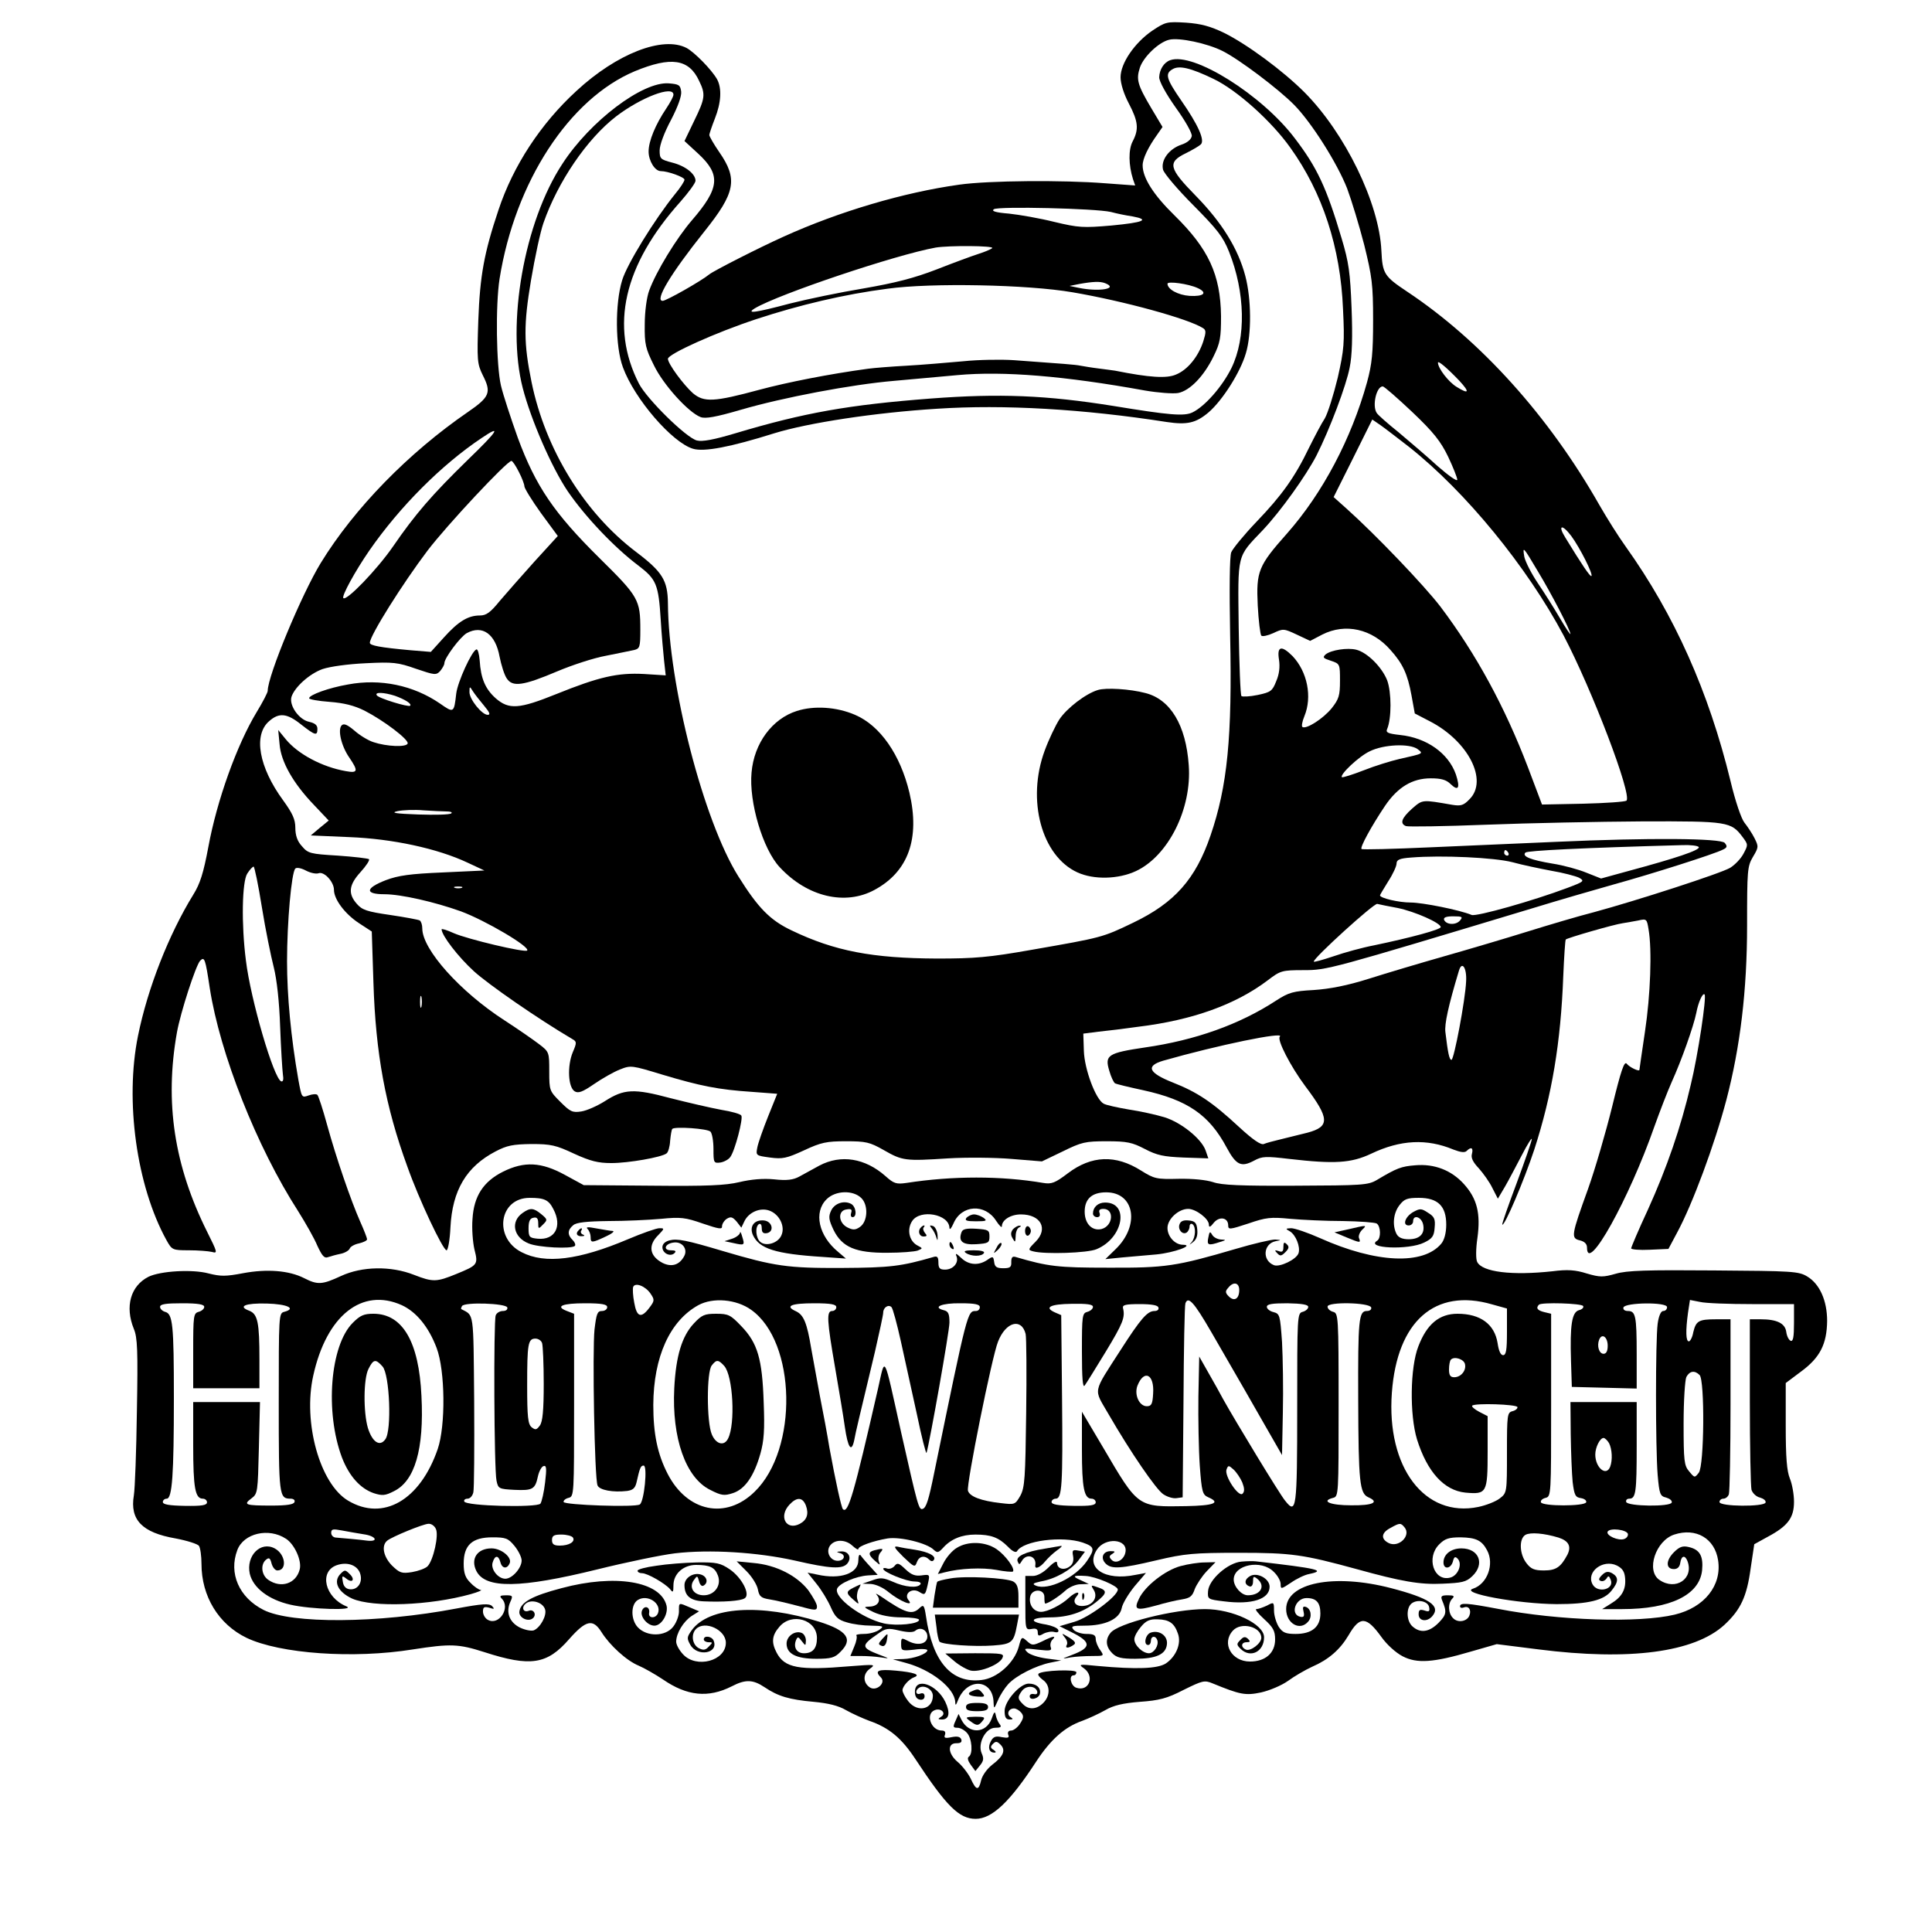 <?xml version="1.0" standalone="no"?>
<!DOCTYPE svg PUBLIC "-//W3C//DTD SVG 20010904//EN"
 "http://www.w3.org/TR/2001/REC-SVG-20010904/DTD/svg10.dtd">
<svg version="1.0" xmlns="http://www.w3.org/2000/svg"
 width="700pt" height="700pt" viewBox="0 0 700 700"
 preserveAspectRatio="xMidYMid meet">
<g transform="translate(0,700) scale(0.1,-0.1)"
fill="#000000" stroke="none">
<path d="M4175 6889 c-64 -44 -115 -118 -115 -169 0 -23 12 -61 30 -95 34 -65
37 -93 14 -137 -16 -30 -15 -86 1 -137 l8 -23 -109 8 c-152 12 -422 10 -528
-5 -201 -28 -435 -97 -636 -188 -87 -39 -254 -124 -270 -137 -29 -24 -156 -96
-169 -96 -30 0 28 97 150 250 114 142 123 191 55 289 -20 29 -36 57 -36 62 0
4 9 31 20 59 23 58 26 110 8 143 -20 35 -81 97 -110 113 -86 45 -253 -20 -399
-155 -130 -119 -230 -272 -283 -432 -52 -155 -67 -238 -73 -399 -5 -146 -4
-158 16 -199 32 -63 26 -79 -54 -134 -214 -147 -411 -348 -533 -547 -69 -113
-192 -408 -192 -463 0 -6 -18 -41 -40 -77 -72 -119 -144 -320 -175 -488 -18
-96 -30 -134 -55 -174 -88 -143 -165 -338 -200 -511 -48 -236 -5 -544 103
-740 20 -36 22 -37 81 -37 34 0 71 -3 84 -6 21 -6 20 -2 -17 72 -120 240 -155
470 -110 723 13 73 68 242 84 260 16 16 19 8 35 -99 37 -238 170 -575 320
-808 27 -43 59 -99 70 -126 17 -36 25 -46 38 -41 9 3 30 9 45 12 16 3 31 12
34 19 2 7 18 16 34 19 16 4 29 10 29 15 0 4 -11 33 -25 64 -34 77 -87 231
-120 351 -15 55 -31 104 -35 108 -4 4 -18 3 -32 -2 -25 -9 -25 -8 -37 57 -27
154 -41 304 -41 429 0 141 16 322 30 336 4 5 21 2 38 -7 17 -9 37 -13 46 -10
20 8 56 -31 56 -60 0 -34 39 -87 91 -121 l46 -30 6 -185 c8 -256 43 -448 123
-667 42 -119 129 -303 142 -303 5 0 12 37 14 83 7 135 58 220 163 275 42 22
63 26 130 27 71 0 89 -4 155 -35 59 -27 87 -34 135 -34 62 0 182 21 200 35 6
4 12 25 13 46 2 20 5 40 8 43 10 9 127 1 138 -10 6 -6 11 -34 11 -63 0 -50 1
-52 25 -49 13 2 30 11 36 20 17 23 47 139 40 150 -3 6 -36 15 -73 21 -38 7
-120 26 -183 42 -134 36 -169 34 -239 -11 -27 -17 -65 -34 -85 -37 -32 -5 -40
-1 -76 35 -39 39 -40 41 -40 110 0 69 0 71 -37 99 -21 16 -77 55 -125 86 -161
104 -298 257 -298 333 0 13 -4 25 -9 29 -5 3 -54 12 -108 20 -83 12 -101 18
-120 40 -33 37 -29 69 13 115 20 22 34 43 31 47 -4 3 -55 9 -113 13 -100 6
-108 8 -130 34 -17 18 -24 40 -24 67 0 30 -10 52 -44 99 -88 120 -109 237 -51
287 36 32 65 29 116 -12 51 -40 59 -42 59 -16 0 14 -9 21 -31 26 -36 8 -72 59
-63 90 11 35 65 84 113 101 27 9 91 18 156 21 99 5 117 3 182 -20 68 -23 73
-24 88 -8 8 10 15 22 15 28 0 19 58 96 81 109 57 31 104 -3 119 -85 6 -30 17
-66 26 -79 21 -32 59 -27 184 26 52 22 131 48 175 56 44 9 90 18 103 21 20 5
22 11 22 73 0 109 -6 120 -148 260 -164 162 -231 260 -296 436 -25 70 -53 155
-61 189 -17 73 -20 291 -5 387 56 351 252 652 490 752 131 54 196 45 233 -35
24 -49 22 -63 -18 -145 l-35 -73 50 -46 c82 -76 78 -124 -23 -241 -56 -65
-130 -186 -155 -255 -9 -24 -16 -77 -16 -122 -1 -72 3 -88 33 -148 34 -71 125
-171 169 -188 17 -7 56 0 145 26 154 45 403 92 555 105 64 6 169 15 232 21
166 15 387 -3 679 -56 47 -8 100 -12 119 -9 43 8 94 61 129 133 24 49 27 67
27 146 -2 150 -45 243 -168 364 -77 75 -116 137 -116 182 0 24 20 66 54 113
l18 26 -40 67 c-51 86 -56 105 -42 148 13 39 68 92 106 101 35 9 139 -13 194
-41 60 -30 203 -138 259 -195 63 -64 156 -211 192 -303 16 -43 44 -135 62
-205 28 -114 32 -142 32 -272 0 -119 -4 -159 -22 -225 -57 -205 -161 -402
-290 -548 -104 -117 -112 -137 -106 -261 3 -55 9 -105 13 -109 4 -4 23 0 43 9
36 17 38 17 85 -5 l49 -23 44 23 c83 42 180 21 247 -56 45 -50 62 -88 76 -164
l12 -66 54 -28 c140 -72 213 -215 144 -283 -21 -22 -31 -25 -62 -20 -110 19
-107 20 -146 -14 -38 -34 -45 -54 -22 -63 7 -3 139 -1 292 5 154 6 407 11 564
12 311 1 322 -1 364 -57 20 -27 20 -28 3 -60 -10 -19 -32 -41 -48 -51 -33 -20
-339 -119 -494 -161 -55 -14 -163 -46 -240 -70 -77 -24 -212 -64 -300 -89 -88
-25 -212 -62 -275 -82 -79 -25 -142 -37 -200 -41 -75 -4 -91 -9 -136 -38 -133
-87 -294 -144 -475 -170 -135 -20 -147 -28 -130 -84 6 -22 16 -43 21 -46 5 -3
51 -14 102 -25 160 -35 239 -89 302 -207 35 -65 53 -73 100 -48 29 16 43 16
128 6 164 -19 224 -15 296 19 107 51 202 55 298 15 26 -10 41 -12 48 -5 16 16
25 12 19 -11 -4 -14 4 -30 25 -52 16 -18 39 -50 49 -71 l20 -39 26 44 c14 24
41 76 61 114 20 39 36 64 36 58 0 -7 -25 -79 -55 -160 -30 -80 -54 -148 -52
-150 8 -7 79 160 116 272 64 197 96 388 105 629 3 71 7 130 9 132 6 6 176 55
206 59 14 2 40 7 57 10 30 7 31 5 37 -32 13 -74 7 -239 -13 -371 -11 -74 -20
-136 -20 -138 0 -8 -36 9 -46 22 -9 11 -21 -25 -53 -156 -23 -93 -62 -227 -87
-297 -61 -169 -63 -179 -30 -187 17 -4 26 -13 26 -26 0 -98 152 175 244 438
19 53 47 126 63 162 35 77 79 201 89 250 7 38 23 74 30 67 8 -8 -24 -221 -50
-327 -36 -155 -87 -302 -155 -452 -34 -73 -61 -137 -61 -141 0 -4 30 -7 68 -5
l67 3 32 60 c55 102 135 317 178 480 50 191 75 396 75 632 0 199 1 214 21 248
21 35 21 38 6 68 -9 18 -26 43 -37 57 -11 14 -33 78 -50 150 -79 324 -203 602
-380 850 -26 36 -68 103 -95 150 -183 322 -430 596 -696 773 -84 56 -90 65
-94 149 -8 172 -131 425 -279 574 -78 78 -208 174 -291 215 -50 24 -83 33
-138 37 -69 4 -74 3 -122 -29z m-150 -657 c22 -6 57 -13 78 -16 65 -12 40 -22
-75 -33 -104 -9 -120 -8 -208 13 -52 13 -126 26 -164 30 -49 4 -65 9 -55 16
17 11 367 3 424 -10z m-430 -131 c-6 -5 -28 -14 -50 -21 -22 -7 -90 -32 -151
-56 -83 -32 -150 -49 -265 -69 -85 -14 -205 -39 -268 -55 -124 -33 -160 -38
-126 -17 88 52 511 194 655 220 48 8 214 7 205 -2z m409 -127 c51 -20 -22 -32
-95 -17 l-34 7 35 7 c50 9 76 10 94 3z m336 -18 c37 -17 21 -31 -30 -28 -42 3
-80 24 -80 44 0 10 76 0 110 -16z m-454 -15 c187 -32 420 -96 473 -130 11 -7
11 -15 1 -47 -18 -56 -57 -104 -99 -121 -34 -15 -96 -11 -221 14 -8 1 -35 5
-60 8 -25 3 -54 8 -65 10 -19 4 -62 7 -241 20 -45 3 -128 2 -185 -4 -57 -5
-149 -13 -204 -16 -55 -3 -118 -8 -140 -11 -140 -19 -292 -49 -393 -76 -166
-45 -201 -46 -241 -13 -34 30 -91 107 -91 125 0 17 172 95 321 144 155 51 319
90 475 110 158 22 509 15 670 -13z m1401 -320 c39 -42 36 -51 -9 -23 -30 18
-68 68 -68 88 0 9 34 -20 77 -65z m-171 -113 c78 -74 104 -107 131 -163 18
-38 33 -76 33 -83 0 -8 -32 15 -71 49 -38 35 -103 90 -142 123 -40 32 -75 63
-79 70 -17 26 -1 96 22 96 5 0 53 -42 106 -92z m-11 -127 c206 -163 428 -435
560 -683 103 -196 249 -578 228 -599 -5 -4 -75 -9 -157 -11 l-149 -3 -51 135
c-84 220 -188 411 -317 582 -59 77 -234 260 -340 355 l-47 42 70 140 70 141
32 -22 c17 -12 62 -47 101 -77z m-3411 -48 c-128 -125 -189 -195 -270 -313
-58 -84 -169 -199 -180 -187 -7 7 43 98 94 172 111 160 262 311 407 408 74 50
60 27 -51 -80z m186 -43 c11 -21 20 -45 20 -52 0 -7 27 -51 60 -97 l61 -83
-84 -92 c-45 -50 -102 -115 -126 -143 -34 -42 -49 -53 -72 -53 -43 0 -78 -21
-131 -80 l-47 -52 -73 6 c-110 10 -148 17 -148 27 0 26 119 215 209 334 70 92
288 325 304 325 4 0 16 -18 27 -40z m3813 -232 c31 -42 80 -139 73 -145 -4 -4
-34 40 -95 140 -28 45 -11 49 22 5z m-121 -128 c48 -79 118 -214 118 -227 0
-4 -17 21 -38 57 -21 36 -57 93 -80 127 -23 34 -45 77 -49 95 -7 41 -5 39 49
-52z m-4623 -1218 c13 -81 33 -178 43 -217 11 -44 20 -124 23 -215 3 -80 8
-158 10 -173 3 -18 1 -27 -6 -25 -27 9 -111 297 -128 438 -17 132 -14 286 5
315 9 14 19 25 23 25 3 0 17 -66 30 -148z m4363 -268 c-3 -68 -44 -284 -53
-284 -8 0 -13 25 -22 100 -4 29 11 97 49 223 11 37 29 10 26 -39z m-3785 -91
c-3 -10 -5 -2 -5 17 0 19 2 27 5 18 2 -10 2 -26 0 -35z m3110 -109 c-11 -11
39 -108 92 -179 89 -118 90 -147 8 -169 -29 -7 -72 -18 -97 -24 -25 -6 -52
-13 -61 -17 -11 -4 -39 15 -90 62 -97 90 -151 126 -240 161 -88 35 -99 60 -34
79 196 56 443 107 422 87z"/>
<path d="M4240 6782 c-23 -8 -39 -34 -40 -62 0 -15 24 -59 60 -110 34 -47 60
-93 58 -103 -2 -12 -16 -24 -37 -31 -45 -15 -76 -56 -67 -91 4 -14 53 -72 110
-129 86 -87 107 -113 129 -168 59 -148 62 -312 9 -421 -33 -67 -96 -139 -141
-161 -30 -15 -85 -10 -286 23 -244 39 -412 46 -663 27 -298 -23 -457 -51 -708
-126 -77 -23 -119 -31 -139 -26 -39 10 -181 150 -210 206 -106 208 -56 429
151 660 29 33 54 67 54 75 0 25 -37 54 -85 66 -42 11 -45 14 -45 44 0 20 17
65 41 110 25 48 39 87 37 103 -3 24 -8 27 -45 30 -95 7 -285 -137 -385 -291
-139 -211 -204 -581 -144 -813 30 -116 105 -288 163 -374 63 -92 169 -204 257
-270 64 -49 72 -67 80 -197 3 -51 9 -116 12 -146 l6 -54 -79 5 c-95 5 -162
-10 -318 -73 -134 -54 -171 -57 -219 -15 -38 34 -54 72 -58 137 -2 24 -7 42
-12 40 -17 -6 -68 -118 -73 -160 -8 -71 -9 -71 -59 -36 -96 66 -216 91 -333
69 -70 -12 -141 -38 -141 -50 0 -4 33 -10 74 -13 52 -4 89 -13 127 -32 70 -36
161 -105 156 -119 -5 -14 -76 -11 -124 5 -19 6 -50 25 -69 42 -25 21 -38 27
-46 19 -15 -15 -2 -74 27 -116 34 -50 32 -58 -12 -50 -86 15 -174 62 -218 116
l-27 33 5 -52 c5 -63 49 -141 125 -220 l53 -56 -33 -27 -32 -27 139 -6 c156
-6 320 -41 430 -93 l60 -28 -150 -7 c-119 -5 -162 -11 -207 -28 -75 -29 -77
-51 -5 -51 60 0 182 -28 277 -62 89 -33 252 -129 240 -142 -9 -8 -216 41 -266
63 -24 11 -44 17 -44 14 0 -22 60 -100 117 -152 54 -49 230 -171 357 -246 16
-9 16 -13 1 -48 -20 -49 -17 -126 7 -141 13 -8 28 -3 70 26 29 20 71 44 94 53
40 16 43 15 155 -19 137 -41 202 -54 323 -62 l92 -7 -33 -82 c-18 -45 -36 -96
-39 -112 -6 -30 -5 -30 46 -37 45 -6 60 -3 123 26 62 29 82 33 152 33 72 0 86
-3 137 -32 68 -39 78 -40 233 -30 66 4 170 3 230 -2 l110 -9 75 36 c69 34 82
37 160 37 73 0 92 -4 138 -28 44 -23 68 -28 141 -31 l89 -3 -10 29 c-15 42
-88 101 -149 120 -30 9 -88 22 -129 28 -41 7 -82 16 -91 21 -29 15 -70 125
-72 192 l-2 62 55 7 c30 3 96 11 145 18 197 24 353 81 468 168 46 35 51 37
130 37 86 0 92 2 832 225 88 27 219 65 290 85 138 38 368 111 398 127 15 7 16
12 6 24 -14 17 -275 19 -608 4 -119 -5 -326 -14 -459 -20 -134 -6 -246 -9
-249 -6 -6 6 36 83 85 156 46 68 99 100 166 100 37 0 56 -5 72 -21 28 -27 35
-14 19 35 -27 77 -106 133 -202 143 -45 5 -53 9 -47 22 16 38 16 132 0 176
-19 48 -72 101 -112 111 -32 8 -91 -1 -111 -17 -12 -11 -9 -14 19 -23 33 -11
33 -12 33 -73 0 -53 -4 -66 -30 -99 -31 -38 -92 -77 -106 -68 -4 2 -1 20 7 39
29 70 11 161 -43 218 -40 40 -57 36 -49 -13 4 -26 1 -53 -10 -78 -14 -36 -20
-40 -67 -50 -29 -6 -55 -7 -59 -4 -4 4 -8 115 -10 248 -3 273 -8 253 88 354
65 69 157 198 194 270 48 95 108 254 120 318 9 42 11 113 7 215 -5 130 -10
166 -36 253 -55 185 -89 257 -169 362 -119 158 -368 314 -452 284z m157 -68
c84 -40 210 -153 278 -249 117 -163 182 -362 191 -585 6 -122 4 -146 -19 -248
-15 -62 -36 -129 -47 -148 -12 -18 -37 -66 -57 -106 -52 -108 -99 -173 -190
-268 -45 -47 -86 -97 -92 -111 -6 -16 -7 -133 -4 -300 8 -370 -10 -548 -71
-726 -54 -158 -130 -244 -280 -316 -112 -54 -114 -54 -366 -98 -158 -28 -209
-32 -345 -32 -234 1 -371 27 -527 102 -78 37 -121 81 -193 196 -126 201 -253
693 -255 990 -1 82 -20 113 -115 185 -188 142 -329 372 -379 615 -29 142 -29
209 -2 370 14 83 34 176 45 207 52 149 157 304 263 386 90 69 208 114 208 79
0 -7 -12 -29 -26 -50 -39 -58 -64 -118 -64 -156 0 -34 23 -71 44 -71 26 0 86
-22 86 -31 0 -6 -15 -29 -34 -52 -73 -90 -175 -255 -192 -313 -26 -85 -25
-240 3 -315 42 -115 179 -273 254 -295 40 -12 135 6 294 56 123 38 365 75 590
89 242 16 531 -1 832 -48 74 -11 106 -4 152 35 50 43 115 145 135 214 21 69
20 197 -2 280 -26 99 -85 194 -179 290 -99 101 -104 122 -36 155 24 12 48 26
54 32 15 15 -10 71 -72 160 -53 77 -59 96 -31 112 24 15 66 5 149 -35z m-2643
-2271 c20 -24 24 -33 13 -33 -21 0 -67 57 -66 83 0 21 1 21 12 3 7 -11 25 -34
41 -53z m-323 36 c36 -13 62 -29 55 -36 -6 -6 -115 27 -121 38 -8 12 25 11 66
-2z m3705 -193 c22 -17 23 -16 -66 -36 -30 -7 -89 -25 -129 -41 -41 -16 -77
-27 -79 -25 -9 9 62 76 101 94 50 25 144 29 173 8z m-3518 -226 c15 0 22 -3
17 -7 -6 -5 -59 -6 -120 -4 -82 3 -101 6 -75 12 19 4 62 6 94 3 32 -2 70 -4
84 -4z m4537 -129 c6 -11 -85 -41 -252 -86 l-102 -28 -53 21 c-29 12 -84 27
-123 33 -78 13 -112 26 -98 40 7 7 203 17 570 27 28 1 54 -2 58 -7z m-690 -21
c3 -5 1 -10 -4 -10 -6 0 -11 5 -11 10 0 6 2 10 4 10 3 0 8 -4 11 -10z m15 -34
c36 -10 99 -23 141 -31 42 -7 87 -19 100 -25 21 -12 19 -14 -42 -37 -122 -46
-330 -105 -347 -98 -43 18 -178 45 -221 45 -43 0 -111 16 -111 26 0 2 14 25
30 51 17 26 30 55 30 64 0 14 11 19 53 22 110 9 302 0 367 -17z m-3807 -93
c-7 -2 -19 -2 -25 0 -7 3 -2 5 12 5 14 0 19 -2 13 -5z m3392 -73 c62 -13 155
-54 155 -69 0 -9 -107 -38 -241 -66 -42 -8 -108 -26 -148 -40 -39 -13 -71 -22
-71 -19 0 14 218 212 230 209 8 -2 42 -9 75 -15z m225 -45 c-15 -18 -51 -16
-58 3 -2 8 8 12 33 12 33 0 36 -2 25 -15z"/>
<path d="M3978 4500 c-44 -13 -113 -66 -140 -107 -14 -22 -38 -72 -53 -113
-66 -179 -11 -382 119 -441 59 -27 148 -25 212 5 117 55 203 226 191 384 -10
144 -66 238 -157 261 -57 15 -143 20 -172 11z"/>
<path d="M2887 4424 c-89 -28 -155 -117 -164 -223 -10 -107 41 -278 102 -343
100 -108 238 -140 344 -82 122 66 165 186 126 352 -33 138 -106 243 -197 282
-67 29 -149 34 -211 14z"/>
<path d="M2969 2777 c-24 -13 -57 -31 -73 -40 -22 -12 -45 -15 -91 -10 -40 4
-84 0 -126 -10 -50 -12 -119 -15 -314 -13 l-250 2 -68 37 c-86 47 -147 50
-224 12 -72 -36 -106 -89 -111 -171 -3 -35 1 -85 7 -111 14 -55 12 -57 -66
-89 -71 -29 -84 -30 -153 -3 -84 33 -188 31 -264 -4 -69 -32 -85 -33 -134 -8
-55 28 -135 34 -221 18 -63 -12 -81 -12 -125 -1 -59 16 -175 9 -218 -12 -65
-33 -86 -108 -53 -189 13 -31 15 -78 11 -298 -2 -144 -7 -281 -11 -305 -15
-89 30 -135 151 -156 42 -8 80 -20 85 -27 5 -8 9 -37 9 -65 0 -118 62 -219
163 -268 121 -58 388 -77 604 -42 136 21 164 20 258 -10 167 -54 227 -45 307
47 61 69 86 75 117 26 30 -48 91 -104 135 -122 21 -9 61 -32 88 -50 87 -60
164 -68 249 -25 50 26 77 25 119 -3 49 -33 89 -45 178 -53 53 -5 90 -14 117
-30 23 -13 61 -30 85 -39 72 -25 117 -63 167 -139 112 -170 158 -216 218 -216
59 0 124 61 219 207 53 81 104 126 167 148 24 9 61 26 84 39 29 17 63 25 125
30 70 5 98 12 158 43 69 34 76 36 105 24 100 -41 119 -45 176 -33 31 7 74 25
98 42 23 17 63 40 87 51 60 26 101 62 132 114 41 71 65 69 119 -6 20 -28 52
-57 77 -70 52 -27 111 -23 247 17 l94 27 151 -19 c330 -42 565 -11 674 89 59
55 81 102 95 205 l13 87 49 27 c73 39 95 69 95 127 0 27 -7 65 -15 84 -11 27
-15 76 -15 191 l0 155 56 42 c68 50 93 99 94 183 0 74 -27 134 -72 161 -31 19
-54 20 -338 22 -244 2 -315 0 -356 -12 -46 -13 -57 -13 -105 1 -41 13 -70 15
-124 8 -147 -16 -255 -3 -273 34 -5 10 -5 47 1 87 12 88 -1 142 -49 195 -45
50 -107 74 -176 68 -51 -4 -67 -10 -139 -53 -32 -19 -53 -20 -294 -21 -200 -1
-269 2 -300 13 -25 8 -73 13 -125 12 -80 -2 -88 0 -136 30 -92 58 -179 55
-265 -10 -46 -35 -59 -40 -89 -35 -152 26 -329 26 -496 0 -36 -5 -45 -3 -76
25 -74 65 -161 79 -239 38z m152 -118 c26 -26 23 -86 -6 -105 -16 -11 -25 -11
-45 -1 -33 17 -35 61 -3 65 17 3 21 0 17 -12 -3 -9 -1 -16 5 -16 17 0 13 38
-5 48 -26 14 -61 2 -73 -25 -10 -21 -8 -33 9 -69 31 -63 80 -84 196 -83 49 0
98 4 109 8 19 8 19 8 -2 19 -29 16 -38 58 -18 88 29 44 134 25 135 -25 1 -9 7
-1 15 17 29 67 114 72 154 9 12 -18 21 -27 21 -20 0 23 32 43 69 43 72 0 100
-52 53 -99 -28 -28 -28 -30 -8 -35 42 -11 197 -6 229 8 97 40 120 169 31 169
-26 0 -44 -17 -44 -40 0 -7 7 -13 15 -13 9 0 12 6 9 15 -4 10 0 15 14 15 40 0
35 -62 -7 -73 -34 -8 -61 19 -61 63 0 46 26 70 78 70 103 0 123 -120 34 -206
l-37 -36 60 6 c33 3 89 8 125 11 63 6 140 34 96 35 -29 0 -56 30 -56 61 0 32
40 69 75 69 28 0 75 -36 75 -57 0 -11 5 -10 18 7 20 24 52 19 52 -10 0 -16 6
-15 73 7 64 22 81 24 152 17 44 -4 130 -8 190 -8 61 -1 116 -5 123 -9 15 -10
16 -53 2 -62 -46 -28 114 -35 170 -7 29 14 36 23 38 54 3 31 -1 40 -24 54 -24
16 -29 16 -53 3 -30 -17 -41 -49 -17 -49 9 0 16 7 16 15 0 25 29 17 36 -10 8
-34 -11 -55 -52 -55 -23 0 -37 6 -44 19 -16 31 -12 76 11 105 17 22 28 26 70
26 69 0 99 -30 99 -97 0 -30 -7 -56 -18 -69 -65 -78 -236 -71 -439 20 -45 20
-92 36 -105 36 -21 -1 -21 -2 -5 -11 22 -13 39 -56 32 -79 -7 -23 -68 -52 -89
-44 -44 17 -39 78 6 87 22 4 21 4 -2 6 -14 0 -79 -15 -143 -34 -215 -63 -254
-69 -462 -68 -182 0 -217 4 -336 39 -11 3 -15 -2 -15 -18 1 -19 -4 -23 -29
-23 -24 0 -31 5 -33 23 -3 21 -5 21 -25 7 -31 -21 -67 -19 -94 7 -19 18 -23
19 -17 5 8 -23 -13 -47 -42 -47 -19 0 -24 5 -24 26 0 19 -4 24 -17 20 -118
-34 -156 -39 -333 -40 -196 -1 -244 6 -430 61 -134 40 -166 46 -194 39 -16 -4
-26 -13 -26 -25 0 -22 29 -36 44 -21 7 7 3 10 -13 10 -30 0 -22 24 9 28 31 5
53 -23 39 -49 -17 -32 -45 -41 -78 -25 -48 25 -54 64 -16 101 23 24 23 25 4
25 -11 0 -62 -18 -114 -40 -177 -75 -300 -91 -385 -47 -103 52 -82 197 29 197
53 0 69 -7 86 -41 33 -62 6 -113 -57 -107 -30 3 -33 6 -33 38 0 25 5 36 18 38
12 3 17 -3 17 -19 0 -22 1 -23 18 -5 16 16 16 18 -7 37 -28 23 -40 24 -68 4
-44 -31 -33 -88 22 -110 34 -15 156 -21 168 -9 3 4 0 13 -8 21 -20 19 -19 37
2 54 11 10 49 14 127 15 61 0 147 4 191 8 71 7 88 5 151 -17 59 -20 71 -22 70
-10 0 8 7 20 17 27 15 9 21 7 36 -10 l17 -22 10 21 c15 34 57 53 91 41 37 -13
59 -58 44 -90 -12 -28 -55 -41 -76 -24 -17 14 -20 56 -5 65 6 3 10 -3 10 -15
0 -15 5 -20 18 -18 28 5 21 42 -9 46 -36 4 -55 -21 -41 -53 23 -49 80 -68 252
-79 l85 -6 -28 24 c-71 58 -90 144 -42 191 32 32 96 34 126 4z m-764 -346 c15
-22 15 -26 -4 -51 -30 -40 -46 -34 -55 18 -5 25 -6 50 -4 57 7 18 45 3 63 -24z
m2133 13 c0 -32 -18 -43 -38 -23 -13 13 -13 19 -2 31 19 24 40 19 40 -8z
m-3034 -55 c52 -24 97 -78 126 -155 31 -82 33 -281 4 -366 -64 -186 -198 -263
-325 -187 -102 61 -164 283 -126 453 48 218 177 320 321 255z m1266 -17 c163
-116 171 -505 12 -659 -104 -102 -244 -73 -315 65 -37 72 -52 145 -52 250 1
174 60 304 163 361 53 29 138 22 192 -17z m1666 -79 c34 -59 73 -126 86 -149
13 -22 57 -99 97 -169 l74 -129 3 154 c2 84 0 199 -3 256 -7 97 -8 102 -31
108 -13 3 -24 12 -24 19 0 10 19 13 75 13 52 -1 75 -5 75 -13 0 -7 -9 -15 -20
-18 -20 -5 -20 -14 -20 -350 0 -367 -3 -386 -44 -334 -20 24 -180 288 -224
367 -10 19 -34 62 -53 95 l-34 60 -3 -145 c-1 -80 1 -192 5 -250 7 -96 10
-106 31 -115 46 -20 21 -30 -80 -32 -177 -3 -173 -6 -301 212 l-77 130 0 -138
c0 -138 8 -177 35 -177 8 0 15 -6 15 -13 0 -11 -19 -14 -80 -13 -57 1 -80 5
-80 14 0 6 7 12 15 12 23 0 26 47 23 365 l-3 300 -23 10 c-40 18 -17 30 61 31
56 1 77 -2 77 -11 0 -7 -9 -15 -20 -18 -19 -5 -20 -13 -20 -144 0 -96 3 -133
10 -123 6 8 40 63 76 122 63 104 71 125 63 158 -3 12 8 15 60 15 43 0 66 -4
68 -12 3 -8 -4 -13 -14 -13 -26 0 -50 -28 -122 -140 -104 -162 -99 -139 -45
-233 81 -140 173 -274 199 -291 15 -10 36 -16 48 -14 l22 3 3 345 c1 190 4
351 7 358 10 27 31 4 93 -103z m1018 99 l54 -15 0 -85 c0 -65 -3 -84 -14 -84
-9 0 -16 16 -20 44 -11 68 -62 106 -145 106 -66 0 -111 -37 -142 -118 -30 -76
-32 -248 -5 -337 37 -118 98 -185 175 -193 78 -7 81 -2 81 149 l0 128 -31 16
c-17 9 -28 19 -25 22 10 10 160 5 164 -5 1 -5 -6 -12 -18 -15 -19 -5 -20 -13
-20 -150 0 -144 0 -146 -26 -166 -14 -11 -49 -25 -78 -31 -194 -40 -333 143
-313 414 19 259 156 380 363 320z m942 1 l152 0 0 -68 c0 -51 -3 -68 -12 -65
-7 3 -14 17 -16 32 -4 31 -33 46 -93 46 l-39 0 0 -297 c0 -164 3 -308 6 -321
4 -12 17 -25 31 -28 13 -4 22 -11 20 -18 -5 -16 -167 -15 -167 2 0 6 6 12 14
12 8 0 17 7 20 16 3 9 6 155 6 325 l0 309 -52 0 c-64 0 -73 -6 -83 -47 -3 -18
-11 -33 -16 -33 -11 0 -12 38 -3 104 l7 46 36 -7 c20 -5 105 -8 189 -8z
m-5608 -10 c0 -7 -9 -15 -20 -18 -19 -5 -20 -14 -20 -141 l0 -136 120 0 120 0
0 104 c0 134 -6 165 -37 177 -43 16 -14 28 64 26 74 -2 108 -18 63 -30 -20 -5
-20 -11 -20 -329 0 -338 1 -348 43 -348 10 0 17 -5 14 -12 -2 -9 -28 -13 -83
-13 -95 0 -104 3 -73 26 23 17 23 23 27 183 l4 166 -121 0 -121 0 0 -156 c0
-155 7 -194 35 -194 8 0 15 -6 15 -13 0 -11 -19 -14 -80 -13 -57 1 -80 5 -80
14 0 6 6 12 14 12 20 0 26 87 26 365 0 267 -4 305 -32 312 -10 3 -18 11 -18
18 0 10 21 13 80 13 58 0 80 -4 80 -13z m1098 -2 c2 -8 -5 -13 -16 -13 -11 0
-23 -7 -26 -16 -8 -21 -6 -560 3 -599 6 -29 9 -30 65 -33 66 -3 75 2 85 49 4
18 13 35 20 37 11 4 12 -8 6 -59 -4 -35 -12 -70 -17 -77 -13 -15 -271 -9 -276
8 -2 5 3 10 12 10 9 0 18 10 21 23 3 12 4 161 3 331 -3 331 0 308 -47 333 -1
1 0 6 3 11 9 15 158 10 164 -5z m362 1 c0 -8 -9 -14 -19 -14 -17 0 -20 -10
-27 -67 -8 -77 0 -540 11 -565 7 -17 56 -26 107 -20 21 3 29 10 34 30 12 53
15 62 26 62 15 0 2 -131 -14 -141 -17 -11 -272 -2 -276 9 -1 5 6 12 18 15 20
5 20 11 20 336 l0 331 -26 10 c-44 17 -17 28 66 28 61 0 80 -4 80 -14z m830 0
c0 -8 -7 -14 -15 -14 -21 0 -19 -34 11 -207 14 -81 30 -177 35 -213 11 -76 24
-95 34 -48 6 33 17 77 75 320 16 70 30 134 30 142 0 19 19 31 30 20 5 -5 20
-61 34 -124 14 -63 40 -182 58 -264 17 -82 33 -145 35 -140 12 41 83 441 83
472 0 32 -4 41 -21 45 -42 11 -7 26 61 25 53 0 70 -4 70 -14 0 -8 -6 -14 -14
-14 -31 0 -30 4 -151 -585 -20 -99 -29 -128 -42 -132 -14 -5 -18 11 -78 277
-65 293 -57 278 -84 158 -87 -380 -108 -454 -127 -436 -6 7 -26 98 -49 223 -7
44 -23 130 -35 190 -11 61 -25 137 -31 170 -15 91 -27 121 -55 134 -42 19 -18
29 66 29 61 0 80 -4 80 -14z m1938 -1 c2 -8 -5 -13 -16 -13 -29 0 -32 -32 -31
-319 1 -301 5 -342 37 -356 41 -18 16 -30 -63 -29 -75 0 -111 15 -65 27 20 5
20 11 20 337 0 323 -1 332 -20 337 -11 3 -20 11 -20 19 0 18 151 15 158 -3z
m768 5 c3 -5 -3 -12 -15 -15 -26 -7 -33 -54 -29 -183 l3 -95 118 -3 117 -3 0
125 c0 139 -4 156 -32 156 -11 0 -18 5 -16 13 7 18 158 20 158 1 0 -8 -6 -14
-14 -14 -8 0 -16 -17 -20 -46 -8 -61 -8 -449 0 -548 6 -70 9 -77 31 -82 13 -4
22 -11 20 -18 -5 -16 -159 -14 -165 2 -2 7 3 12 11 12 24 0 27 23 27 191 l0
159 -120 0 -120 0 1 -117 c1 -65 4 -143 7 -173 6 -48 10 -55 30 -58 13 -2 21
-9 19 -15 -5 -15 -159 -15 -164 0 -2 6 5 13 17 16 20 5 20 11 20 336 l0 331
-25 6 c-25 6 -31 15 -19 27 10 9 154 5 160 -5z m-2020 -101 c3 -13 4 -142 2
-288 -3 -234 -5 -268 -21 -298 -19 -33 -20 -33 -71 -27 -72 8 -113 24 -119 45
-6 23 87 486 109 540 28 72 85 87 100 28z m2109 -43 c0 -19 -5 -29 -15 -29
-16 0 -25 28 -16 51 10 25 31 10 31 -22z m-3861 10 c3 -9 6 -75 6 -148 0 -97
-4 -137 -14 -151 -12 -16 -16 -17 -30 -6 -13 11 -16 37 -16 151 0 151 3 170
30 170 10 0 21 -7 24 -16z m3344 -77 c5 -23 -15 -47 -39 -47 -14 0 -19 7 -19
28 0 16 3 32 7 36 13 13 48 1 51 -17z m850 -39 c19 -19 17 -328 -3 -354 -15
-19 -15 -19 -35 5 -18 21 -20 38 -20 173 0 84 5 158 10 169 12 22 30 25 48 7z
m-1980 -67 c-2 -38 -6 -46 -23 -46 -27 0 -46 41 -34 74 24 61 62 42 57 -28z
m1652 -180 c11 -22 13 -61 4 -85 -14 -37 -54 -4 -54 44 0 26 17 60 30 60 5 0
14 -9 20 -19z m-1329 -142 c8 -21 9 -33 1 -41 -14 -14 -67 65 -58 88 6 16 8
15 25 0 11 -10 25 -31 32 -47z m-1581 -84 c11 -30 4 -52 -22 -66 -49 -26 -78
26 -38 69 27 29 48 28 60 -3z m-1341 -84 c12 -22 -9 -115 -30 -136 -8 -8 -33
-17 -56 -21 -38 -6 -45 -3 -73 24 -31 32 -39 72 -17 90 17 14 129 60 149 61
10 1 22 -7 27 -18z m3510 5 c25 -30 -22 -76 -59 -56 -28 15 -25 37 8 54 34 19
37 19 51 2z m-3771 -25 c44 -6 56 -28 12 -23 -29 4 -87 9 -112 11 -10 0 -18 8
-18 17 0 14 6 15 38 9 20 -4 56 -10 80 -14z m4580 2 c2 -7 -4 -16 -13 -19 -21
-8 -68 13 -60 27 9 14 67 7 73 -8z m-4862 -18 c31 -20 58 -79 50 -111 -13 -52
-68 -70 -114 -38 -25 17 -29 56 -8 73 11 9 15 6 20 -14 4 -14 13 -25 21 -25
36 0 30 59 -10 80 -51 27 -104 -27 -90 -92 12 -51 68 -94 147 -112 73 -17 240
-22 203 -6 -78 32 -100 126 -35 149 40 14 78 -1 86 -34 8 -31 -12 -57 -40 -53
-14 2 -22 12 -24 28 -4 21 -2 22 12 11 23 -19 34 -4 13 16 -16 16 -18 16 -33
1 -28 -28 -10 -66 42 -90 76 -33 281 -25 429 16 28 8 44 15 37 15 -7 1 -24 12
-37 26 -19 18 -25 35 -25 70 0 67 31 95 104 95 48 0 57 -3 80 -31 14 -17 26
-41 26 -53 0 -27 -34 -66 -59 -66 -27 0 -54 35 -46 59 8 27 21 27 28 1 6 -24
25 -26 34 -3 8 21 -31 53 -66 53 -52 0 -77 -38 -55 -82 33 -65 159 -63 439 6
105 26 231 52 280 58 127 15 299 4 434 -26 130 -30 173 -32 191 -11 17 21 5
45 -22 44 -18 -1 -19 -2 -5 -6 23 -6 17 -28 -8 -28 -26 0 -43 30 -29 53 16 25
56 26 82 2 12 -11 22 -17 22 -12 0 10 53 29 106 38 46 7 143 -17 167 -41 13
-12 17 -11 33 6 29 33 69 49 118 49 56 0 84 -10 118 -44 16 -17 29 -23 33 -16
23 38 164 56 238 31 43 -15 45 -23 15 -67 -41 -60 -141 -108 -185 -89 -14 6
-10 9 17 15 54 9 111 42 137 76 l24 32 -24 4 c-21 4 -23 1 -19 -20 3 -17 -1
-30 -13 -38 -20 -15 -45 -8 -45 13 0 9 -11 4 -31 -16 -19 -19 -41 -31 -57 -31
l-27 0 0 -98 c0 -96 0 -98 23 -94 15 3 22 0 22 -12 0 -14 4 -15 21 -5 12 6 29
9 39 6 12 -3 17 0 14 8 -3 7 -23 15 -44 19 -65 10 -57 26 13 26 67 0 121 18
168 55 40 32 42 42 9 53 -28 10 -29 10 -17 -9 15 -24 -1 -53 -33 -57 -31 -5
-47 13 -30 33 18 21 -2 19 -27 -4 -27 -26 -78 -51 -101 -51 -26 0 -44 24 -40
52 4 33 53 33 52 1 0 -13 1 -23 3 -23 10 0 49 25 72 46 15 14 39 24 56 24 l30
1 -30 14 c-32 14 -27 18 19 15 36 -2 116 -36 116 -49 0 -24 -105 -102 -157
-117 l-54 -16 40 -20 c76 -37 77 -57 5 -84 -39 -15 -39 -15 -5 -9 18 3 53 5
78 5 44 0 44 0 29 22 -9 12 -16 30 -16 40 0 14 -8 18 -34 18 -18 0 -39 7 -46
15 -11 13 -6 15 39 15 76 0 127 24 135 63 3 17 25 53 47 80 l41 48 -38 -7
c-111 -23 -183 25 -140 91 30 46 111 40 104 -7 -4 -29 -34 -46 -50 -30 -10 10
-10 15 2 22 12 8 11 10 -6 10 -28 0 -38 -25 -18 -45 21 -21 54 -19 185 12 102
24 134 27 299 27 189 0 231 -6 425 -59 162 -45 231 -57 311 -53 71 3 86 6 108
27 47 44 25 101 -39 101 -37 0 -65 -21 -65 -51 0 -26 26 -24 34 3 4 17 8 20
17 11 19 -19 2 -62 -27 -69 -59 -15 -88 73 -39 121 20 20 34 25 77 25 56 -1
77 -11 96 -47 27 -50 1 -122 -51 -139 -50 -16 163 -55 303 -56 115 0 172 14
199 49 26 32 26 49 2 63 -15 8 -24 6 -37 -7 -12 -12 -13 -18 -4 -21 7 -3 16 2
21 9 6 11 9 10 15 -5 14 -35 -48 -50 -66 -16 -24 45 38 92 88 68 20 -10 28
-22 30 -45 4 -41 -11 -69 -51 -93 l-32 -20 73 0 c174 0 279 51 289 140 5 52
-8 76 -49 85 -21 5 -33 1 -53 -19 -30 -30 -30 -61 0 -61 13 0 21 8 23 23 4 26
17 29 26 6 24 -64 -43 -109 -102 -68 -49 34 -13 142 54 164 79 26 147 -14 159
-93 14 -91 -49 -171 -157 -197 -129 -31 -421 -22 -641 21 -111 21 -137 23
-137 9 0 -5 6 -7 14 -4 17 7 28 -9 20 -29 -8 -22 -42 -28 -59 -10 -18 17 -20
54 -3 71 9 9 6 12 -16 12 -23 0 -27 -3 -21 -18 18 -43 16 -52 -13 -82 -34 -34
-66 -38 -94 -13 -22 19 -24 66 -4 83 21 17 60 9 64 -13 3 -15 0 -18 -17 -12
-17 5 -21 2 -21 -14 0 -25 31 -29 50 -6 31 37 -12 65 -150 101 -208 54 -380
19 -380 -76 0 -52 50 -81 80 -45 15 17 10 47 -9 53 -10 3 -12 -1 -8 -17 4 -17
1 -21 -11 -19 -39 8 -19 68 22 68 35 0 50 -16 50 -56 0 -49 -31 -74 -90 -74
-36 0 -47 5 -61 26 -9 15 -17 41 -17 59 0 31 -1 31 -25 18 -15 -7 -32 -13 -39
-13 -6 0 6 -16 28 -36 33 -30 40 -43 40 -74 0 -49 -35 -80 -91 -80 -67 0 -104
66 -62 112 30 33 103 14 103 -26 0 -20 -38 -49 -55 -43 -20 8 -19 27 2 27 13
0 14 3 5 12 -10 9 -16 9 -28 -4 -14 -14 -14 -17 1 -32 35 -35 85 -11 85 42 0
48 -114 102 -214 102 -112 0 -318 -52 -343 -87 -19 -24 -16 -50 7 -73 16 -16
33 -20 83 -20 76 0 111 16 115 52 4 31 -27 53 -58 43 -20 -6 -28 -45 -10 -45
6 0 10 7 10 15 0 18 17 20 23 3 7 -19 -12 -48 -30 -48 -23 0 -53 29 -53 51 0
10 11 30 24 45 18 22 32 28 60 27 43 -1 61 -14 74 -52 13 -36 -7 -83 -44 -108
-30 -19 -105 -22 -247 -9 -68 7 -71 6 -49 -9 39 -29 18 -85 -28 -70 -20 6 -29
45 -10 45 6 0 10 5 10 11 0 12 -125 7 -137 -5 -4 -4 3 -13 15 -22 28 -19 28
-58 2 -84 -24 -24 -53 -26 -74 -4 -19 19 -20 25 -3 48 15 20 48 19 55 -2 2 -8
-2 -12 -11 -10 -9 2 -16 -1 -16 -7 -2 -18 34 -10 37 9 4 21 -13 36 -41 36 -31
0 -87 -63 -87 -99 0 -23 5 -31 18 -31 13 0 14 2 3 9 -15 10 -7 31 13 31 8 0
19 -7 26 -15 10 -12 9 -20 -4 -40 -9 -14 -24 -25 -32 -25 -10 0 -14 -6 -11
-15 5 -11 0 -13 -23 -9 -22 5 -31 2 -40 -15 -12 -23 -6 -41 13 -41 7 0 6 4 -3
10 -12 7 -12 12 -2 22 10 10 15 9 27 -3 20 -20 11 -42 -30 -73 -19 -15 -36
-39 -40 -56 -9 -39 -18 -38 -38 6 -10 20 -31 47 -48 61 -35 30 -37 68 -3 67
15 0 20 4 17 14 -4 10 -15 12 -35 8 -24 -5 -29 -3 -24 9 3 10 -1 15 -12 15
-39 0 -60 61 -25 74 23 9 43 -12 23 -24 -13 -8 -12 -10 3 -10 26 0 31 24 12
64 -31 64 -110 91 -110 36 0 -16 6 -26 18 -28 10 -2 17 3 17 12 0 10 -6 13
-15 10 -17 -7 -21 11 -5 21 19 12 50 -6 50 -29 0 -50 -56 -62 -89 -20 -12 15
-21 33 -21 40 0 14 23 40 42 47 25 9 0 18 -66 24 -65 6 -79 0 -54 -25 19 -19
-16 -51 -40 -36 -26 17 -26 50 0 68 22 16 18 16 -72 9 -187 -16 -237 -6 -266
49 -20 38 -17 63 10 94 45 53 136 26 136 -41 0 -37 -15 -55 -47 -55 -26 0 -39
21 -29 47 6 14 8 14 21 -3 14 -18 14 -18 15 2 0 12 -7 25 -16 28 -24 9 -54
-12 -54 -39 0 -37 35 -55 108 -55 53 0 67 4 87 25 47 46 25 77 -76 109 -214
67 -401 55 -463 -31 -17 -24 -18 -29 -5 -52 25 -45 103 -32 85 14 -6 17 -36
21 -36 5 0 -5 8 -10 17 -10 16 0 16 -1 1 -16 -12 -13 -20 -14 -37 -5 -23 13
-28 50 -9 69 32 32 108 -3 108 -50 0 -66 -107 -94 -155 -42 -14 15 -25 35 -25
46 0 30 26 73 56 93 l27 17 -33 14 c-42 18 -40 19 -40 -15 0 -15 -9 -40 -21
-55 -28 -36 -95 -37 -128 -2 -26 28 -26 83 0 99 35 22 87 -12 73 -48 -8 -20
-36 -19 -32 1 4 23 -18 29 -26 8 -8 -21 20 -54 45 -54 26 0 51 42 44 73 -22
88 -186 115 -380 63 -107 -28 -148 -51 -153 -84 -4 -23 33 -41 50 -24 13 13 1
33 -16 26 -20 -8 -28 12 -11 26 20 17 62 5 70 -21 7 -22 -17 -66 -41 -76 -9
-3 -31 1 -50 10 -38 19 -52 55 -35 93 10 22 9 24 -16 24 -21 0 -24 -3 -15 -12
33 -33 -10 -99 -50 -77 -10 5 -18 19 -18 30 0 16 4 19 23 14 18 -6 20 -5 10 6
-11 10 -34 9 -130 -9 -284 -54 -597 -56 -698 -5 -89 45 -127 133 -95 217 23
61 114 82 176 41z m4611 4 c37 -12 47 -32 32 -62 -24 -45 -41 -57 -85 -57 -34
0 -47 5 -63 26 -26 33 -28 89 -4 103 18 10 67 6 120 -10z m-3571 0 c9 -15 -14
-29 -48 -29 -21 0 -28 5 -28 20 0 16 7 20 34 20 19 0 38 -5 42 -11z"/>
<path d="M3502 2588 c-8 -10 0 -13 34 -13 38 0 42 2 27 13 -9 6 -24 12 -34 12
-9 0 -21 -6 -27 -12z"/>
<path d="M4274 2565 c-8 -19 10 -40 25 -31 6 4 11 14 11 22 0 8 5 12 10 9 14
-9 12 -48 -2 -65 -11 -12 -10 -12 5 0 12 9 17 24 15 44 -2 25 -8 32 -31 34
-18 2 -29 -2 -33 -13z"/>
<path d="M2129 2547 c6 -6 11 -19 11 -29 0 -22 4 -22 55 2 22 10 33 19 25 20
-8 0 -34 5 -58 9 -31 6 -41 6 -33 -2z"/>
<path d="M3337 2553 c-13 -12 -7 -33 9 -33 13 0 14 3 5 13 -6 8 -8 17 -4 20 3
4 4 7 1 7 -2 0 -8 -3 -11 -7z"/>
<path d="M3376 2549 c7 -8 14 -23 17 -34 4 -13 5 -9 4 9 -1 16 -9 32 -17 34
-12 4 -13 2 -4 -9z"/>
<path d="M3670 2546 c-8 -11 -9 -20 -1 -33 9 -16 10 -15 11 9 0 14 6 29 13 31
7 4 8 6 1 6 -6 1 -17 -6 -24 -13z"/>
<path d="M3714 2540 c0 -11 5 -19 11 -17 5 2 10 10 10 17 0 7 -5 15 -10 17 -6
2 -11 -6 -11 -17z"/>
<path d="M4885 2546 l-50 -11 43 -18 c51 -21 53 -21 46 -3 -3 7 2 21 11 30 19
18 18 18 -50 2z"/>
<path d="M2097 2543 c-13 -12 -7 -23 11 -22 10 0 12 3 4 6 -6 2 -10 9 -6 14 6
10 0 12 -9 2z"/>
<path d="M3484 2536 c-13 -34 4 -47 53 -44 44 3 48 5 48 28 0 23 -4 25 -48 28
-35 2 -49 -1 -53 -12z"/>
<path d="M2681 2533 c-1 -6 -13 -16 -28 -21 l-28 -9 33 -7 c40 -9 41 -8 31 24
-4 14 -7 20 -8 13z"/>
<path d="M4378 2516 c-6 -28 0 -30 42 -16 23 7 24 8 3 9 -12 1 -26 8 -31 17
-8 14 -10 12 -14 -10z"/>
<path d="M3440 2491 c0 -6 4 -13 10 -16 6 -3 7 1 4 9 -7 18 -14 21 -14 7z"/>
<path d="M3610 2478 c-12 -22 -12 -22 6 -6 10 10 15 20 12 24 -4 3 -12 -5 -18
-18z"/>
<path d="M4650 2482 c0 -16 -4 -20 -17 -15 -15 5 -16 3 -5 -8 10 -11 15 -10
29 4 13 13 15 20 5 29 -9 9 -12 7 -12 -10z"/>
<path d="M3500 2460 c20 -13 57 -13 65 0 4 6 -11 10 -37 10 -31 0 -39 -3 -28
-10z"/>
<path d="M1278 2207 c-82 -82 -101 -323 -39 -488 26 -67 66 -112 115 -129 31
-10 42 -9 73 7 76 37 110 152 100 345 -9 196 -68 298 -174 298 -35 0 -48 -6
-75 -33z m108 -158 c26 -29 34 -233 10 -264 -20 -28 -47 -10 -63 41 -17 58
-16 179 2 214 18 36 26 37 51 9z"/>
<path d="M2514 2205 c-43 -46 -65 -117 -71 -235 -9 -180 41 -324 130 -368 41
-21 51 -22 82 -12 44 14 77 62 100 143 13 46 16 87 12 185 -5 158 -22 216 -81
277 -39 41 -47 45 -91 45 -42 0 -52 -4 -81 -35z m110 -154 c32 -36 41 -210 14
-263 -14 -29 -44 -21 -59 15 -19 44 -19 228 0 250 17 22 24 21 45 -2z"/>
<path d="M3467 1392 c-16 -9 -38 -34 -49 -56 l-20 -39 24 6 c57 15 137 18 188
9 30 -6 57 -8 60 -6 9 10 -27 59 -59 81 -41 28 -104 30 -144 5z"/>
<path d="M3273 1359 c39 -37 42 -39 49 -19 8 22 28 26 45 9 7 -7 13 -7 17 0 8
13 -19 28 -69 36 -22 3 -50 8 -62 11 -17 3 -13 -4 20 -37z"/>
<path d="M3786 1389 c-71 -11 -106 -28 -99 -46 5 -13 7 -13 15 1 17 30 55 18
49 -16 -2 -16 18 -7 36 15 10 12 29 30 43 40 13 9 20 16 15 16 -6 -1 -32 -5
-59 -10z"/>
<path d="M3168 1383 c-23 -6 -23 -16 2 -38 19 -17 20 -17 14 -2 -3 10 -1 24 6
32 13 15 9 16 -22 8z"/>
<path d="M3110 1347 c0 -48 -65 -71 -149 -52 l-35 7 32 -40 c18 -22 41 -60 52
-85 16 -36 26 -46 58 -55 22 -7 61 -12 88 -12 45 -1 48 -2 30 -15 -11 -8 -35
-15 -55 -15 -19 0 -32 -3 -28 -6 3 -4 0 -22 -8 -40 l-14 -34 38 0 c21 0 54 -2
72 -5 34 -5 34 -5 -6 10 -65 25 -66 33 -6 74 30 22 38 23 80 13 31 -7 50 -7
58 0 18 15 43 2 43 -21 0 -27 -33 -35 -67 -18 -27 14 -28 14 -28 -10 0 -24 2
-25 48 -20 26 4 47 2 47 -2 0 -13 -49 -31 -88 -32 l-37 -1 47 -13 c93 -25 177
-92 179 -142 0 -14 3 -12 10 7 34 84 128 77 129 -10 1 -23 2 -22 16 10 8 19
25 45 37 58 28 31 102 68 153 78 l39 8 -54 7 c-29 4 -60 14 -69 23 -14 14 -11
15 38 9 45 -5 52 -4 47 9 -3 9 0 21 6 27 16 16 3 14 -37 -6 -34 -16 -37 -15
-55 1 -19 17 -20 17 -30 -21 -16 -58 -78 -114 -135 -120 -109 -13 -177 66
-201 231 -6 40 -9 43 -22 31 -28 -28 -51 -21 -143 42 -14 9 -20 11 -13 4 17
-20 4 -41 -26 -42 -24 -1 -23 -2 14 -20 26 -12 62 -19 103 -19 34 0 62 -4 62
-9 0 -15 -81 -23 -127 -13 -80 18 -182 94 -170 126 8 19 67 45 112 48 l35 2
-28 31 c-15 16 -30 34 -34 40 -5 5 -8 -3 -8 -18z"/>
<path d="M4498 1342 c-49 -4 -118 -65 -121 -107 -2 -29 -1 -30 58 -37 101 -13
165 8 165 53 0 29 -44 53 -70 39 -22 -12 -23 -31 -2 -38 7 -2 12 6 12 18 0 19
2 20 15 10 32 -26 13 -60 -34 -60 -23 0 -51 31 -51 57 0 54 100 74 145 28 14
-13 25 -33 25 -44 0 -20 2 -19 38 5 20 14 49 28 65 31 63 13 33 20 -193 46 -8
1 -32 1 -52 -1z"/>
<path d="M2378 1327 c-38 -5 -68 -13 -68 -18 0 -5 7 -9 16 -9 20 0 84 -37 102
-58 10 -14 12 -11 12 14 0 42 36 74 82 74 50 0 68 -9 79 -38 14 -36 -12 -72
-51 -72 -37 0 -55 29 -36 55 12 17 13 17 19 -5 3 -12 10 -19 16 -15 18 10 13
33 -9 40 -28 9 -60 -12 -60 -38 0 -39 21 -57 70 -59 68 -3 133 1 148 11 22 13
-10 75 -54 105 -34 23 -48 26 -119 25 -44 -1 -110 -6 -147 -12z"/>
<path d="M2705 1307 c19 -19 38 -49 41 -66 5 -26 12 -31 43 -36 20 -3 66 -14
104 -24 62 -17 67 -17 67 -1 0 9 -15 35 -32 59 -42 53 -117 91 -198 98 l-61 6
36 -36z"/>
<path d="M3241 1326 c-7 -8 -19 -12 -27 -9 -8 3 -14 2 -14 -1 0 -12 84 -46
113 -46 16 0 26 -4 22 -10 -10 -15 -56 -11 -100 9 -35 15 -45 16 -75 5 l-35
-12 30 -1 c18 -1 45 -13 65 -30 41 -33 93 -54 72 -29 -19 23 12 47 39 30 21
-13 22 -13 33 39 5 24 3 25 -25 21 -23 -3 -37 2 -58 22 -24 23 -30 25 -40 12z"/>
<path d="M4278 1326 c-56 -15 -129 -72 -151 -118 -20 -41 -11 -45 62 -25 31 9
72 19 93 22 30 5 38 11 47 38 7 17 26 46 43 64 l32 33 -40 -1 c-21 0 -60 -6
-86 -13z"/>
<path d="M3443 1281 c-24 -4 -44 -9 -47 -12 -2 -2 -6 -24 -10 -49 l-6 -45 155
0 155 0 0 42 c0 31 -5 45 -19 53 -25 13 -175 21 -228 11z"/>
<path d="M3093 1248 c-28 -14 -29 -20 -1 -44 20 -18 21 -18 15 -1 -4 10 -2 27
3 38 6 10 9 19 8 18 -2 0 -13 -5 -25 -11z"/>
<path d="M3921 1214 c0 -11 3 -14 6 -6 3 7 2 16 -1 19 -3 4 -6 -2 -5 -13z"/>
<path d="M3393 1105 c2 -26 8 -49 11 -53 11 -11 126 -19 194 -14 69 5 75 11
87 75 l7 37 -152 0 -153 0 6 -45z"/>
<path d="M3196 1061 c-14 -16 -15 -19 -2 -24 9 -4 16 3 19 19 5 29 5 29 -17 5z"/>
<path d="M3858 1067 c8 -9 11 -21 7 -27 -7 -12 5 -13 23 -1 14 8 7 16 -28 36
-13 8 -13 6 -2 -8z"/>
<path d="M3458 981 c19 -16 46 -31 60 -34 33 -6 99 20 113 44 9 18 4 19 -98
19 l-108 -1 33 -28z"/>
<path d="M3523 873 c-22 -8 -14 -18 18 -20 26 -2 29 0 19 12 -13 16 -17 17
-37 8z"/>
<path d="M3500 815 c0 -11 11 -15 40 -15 29 0 40 4 40 15 0 11 -11 15 -40 15
-29 0 -40 -4 -40 -15z"/>
<path d="M3593 773 c-20 -54 -82 -57 -109 -5 l-11 22 -11 -25 c-10 -22 -9 -25
7 -25 10 0 25 -8 34 -18 19 -20 23 -77 7 -87 -6 -4 -3 -15 7 -29 l17 -23 17
21 c13 16 14 25 6 43 -16 36 14 93 49 93 20 0 24 3 16 13 -5 6 -12 21 -14 32
-3 16 -6 14 -15 -12z"/>
<path d="M3514 765 c25 -19 31 -19 46 0 11 13 7 15 -26 15 -36 -1 -38 -2 -20
-15z"/>
</g>
</svg>

